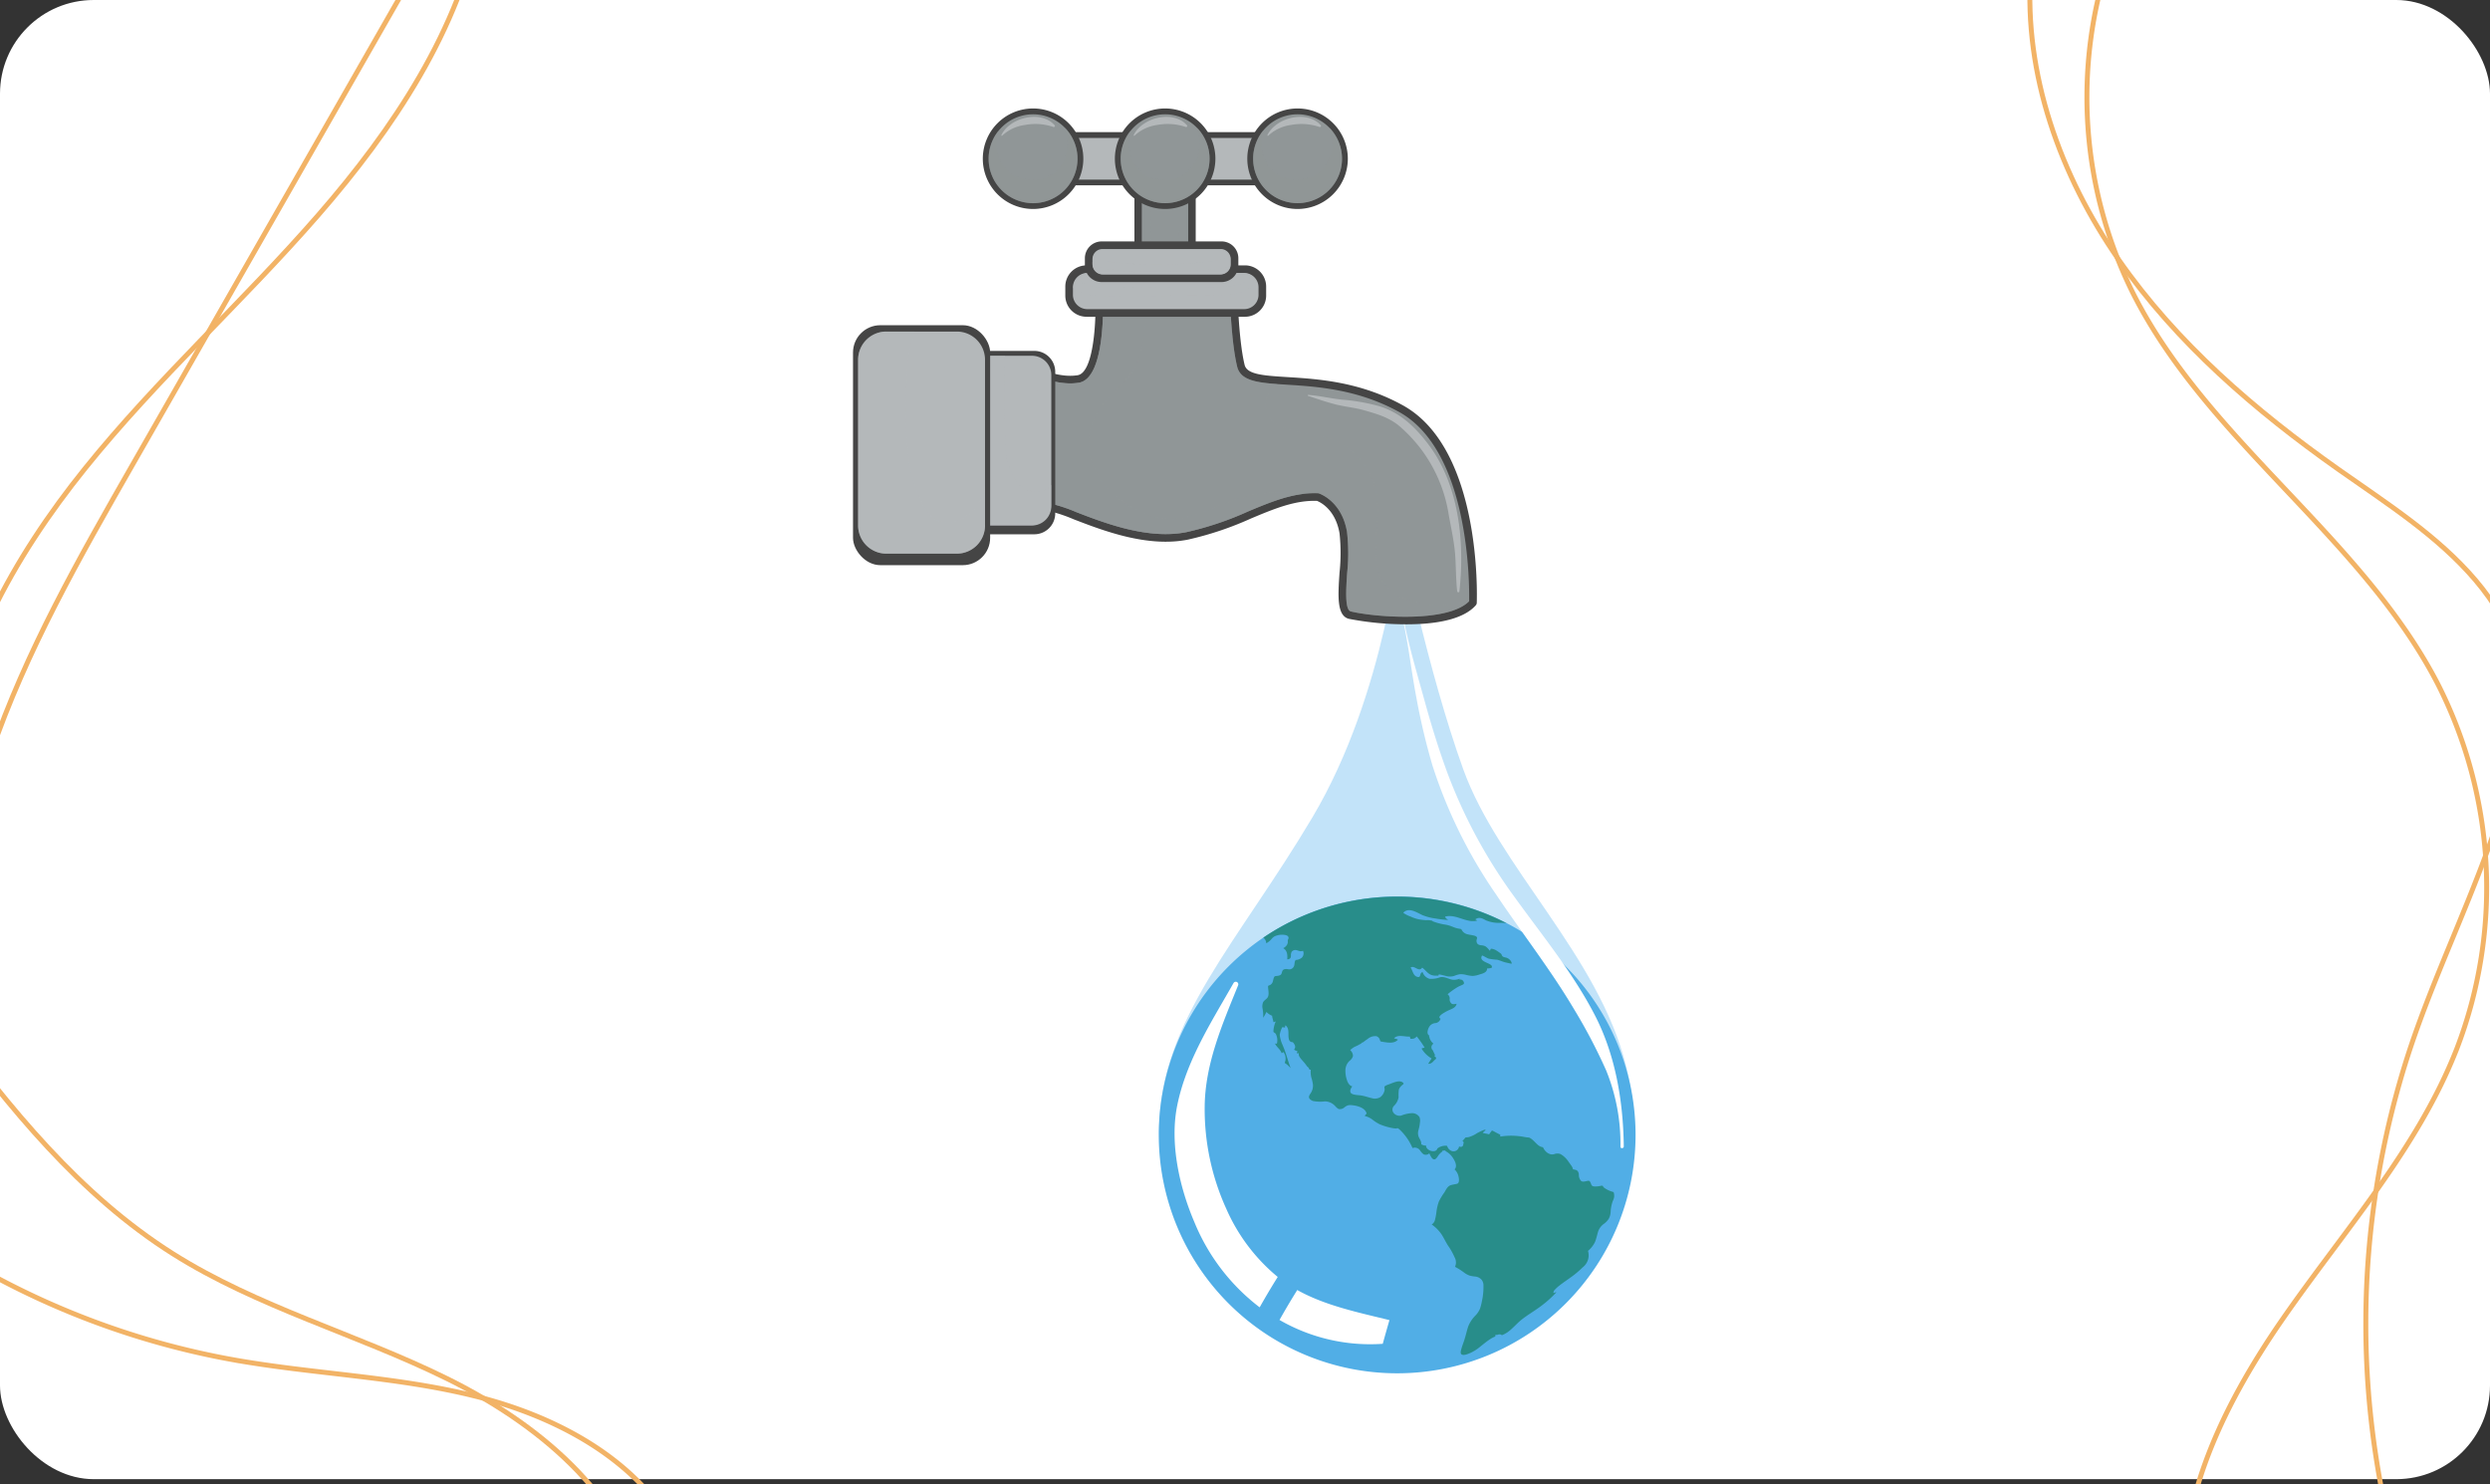 <svg xmlns="http://www.w3.org/2000/svg" xmlns:xlink="http://www.w3.org/1999/xlink" width="505" height="301" viewBox="0 0 505 301">
  <rect x="0" y="0" width="505" height="301" fill="#333333" stroke="none"/>
  <defs>
    <clipPath id="clip-path">
      <rect id="Rectángulo_348586" data-name="Rectángulo 348586" width="505" height="301" transform="translate(-60)" fill="none"/>
    </clipPath>
  </defs>
  <g id="Grupo_1013476" data-name="Grupo 1013476" transform="translate(-810 -8575)">
    <rect id="_19d0ead6a9" data-name="19d0ead6a9" width="505" height="300" rx="19" transform="translate(810 8575)" fill="#fff"/>
    <g id="Grupo_1009639" data-name="Grupo 1009639" transform="translate(870 8575)" clip-path="url(#clip-path)">
      <g id="Grupo_1009638" data-name="Grupo 1009638" transform="translate(-32.134 -16.738)">
        <path id="Trazado_724459" data-name="Trazado 724459" d="M90.327-27.455C85.891-4.636,72.462,15.457,57.195,32.986S24.55,66.169,9.975,84.279s-26.489,39.418-28.241,62.6c-.716,9.479.86,20.173,8.305,26.083" transform="translate(-20.581 27.455)" fill="none" stroke="#f2b366" stroke-miterlimit="10" stroke-width="1"/>
        <path id="Trazado_724460" data-name="Trazado 724460" d="M81.24-18.964,20.811,86.742C9.986,105.676-.9,124.751-7.986,145.378s-10.21,43.137-5.14,64.35" transform="translate(-21.694 24.08)" fill="none" stroke="#f2b366" stroke-miterlimit="10" stroke-width="1"/>
        <path id="Trazado_724461" data-name="Trazado 724461" d="M351.577-8.932c-1.393,20.623,6.013,41.194,17.8,58.175s27.732,30.68,44.619,42.6c9.758,6.888,20.032,13.374,27.785,22.459s12.721,21.517,9.662,33.063" transform="translate(32.4 20.092)" fill="none" stroke="#f2b366" stroke-miterlimit="10" stroke-width="1"/>
        <path id="Trazado_724462" data-name="Trazado 724462" d="M375.293-14.227a89.194,89.194,0,0,0,4.8,68.482c15.138,29.785,46.058,49.067,61.522,78.684a91.091,91.091,0,0,1,4.006,74.35c-7.957,20.3-22.914,36.9-35.334,54.825s-22.784,39.227-19.452,60.777" transform="translate(24.764 22.196)" fill="none" stroke="#f2b366" stroke-miterlimit="10" stroke-width="1"/>
        <path id="Trazado_724463" data-name="Trazado 724463" d="M496.921,215.266c1.009,14.471-2.624,28.891-7.569,42.527s-11.222,26.774-15.821,40.532a177.862,177.862,0,0,0-.125,111.471" transform="translate(-12.56 -69.034)" fill="none" stroke="#f2b366" stroke-miterlimit="10" stroke-width="1"/>
        <path id="Trazado_724464" data-name="Trazado 724464" d="M-35.477,343.413c13.27,17.916,27.605,35.663,46.455,47.571,17.2,10.867,37.233,16.28,55.485,25.271s35.811,23.261,40.27,43.113" transform="translate(-3.801 -119.976)" fill="none" stroke="#f2b366" stroke-miterlimit="10" stroke-width="1"/>
        <path id="Trazado_724465" data-name="Trazado 724465" d="M105.69,472.426c-8.174-14.515-24.257-22.932-40.418-26.97s-33-4.478-49.389-7.436a163.443,163.443,0,0,1-69.157-30.276" transform="translate(3.274 -145.55)" fill="none" stroke="#f2b366" stroke-miterlimit="10" stroke-width="1"/>
      </g>
    </g>
    <g id="Grupo_1011750" data-name="Grupo 1011750" transform="translate(979.873 8570.755)">
      <path id="Trazado_725299" data-name="Trazado 725299" d="M107.718,101.666s-2.778,31.947-17.779,57.227S59.1,200.009,58.825,221.955s21.67,30.837,52.505,28.614,49.073-13.383,42.226-41.116c-5.557-22.5-25.892-40.437-33.06-60.284C113.275,129.169,107.718,101.666,107.718,101.666Z" transform="translate(6.388 11.08)" fill="#c2e3f9"/>
      <g id="Grupo_1011747" data-name="Grupo 1011747" transform="translate(3.127 26.245)">
        <g id="Grupo_1011744" data-name="Grupo 1011744">
          <path id="Trazado_725300" data-name="Trazado 725300" d="M112.029,106.032a61.526,61.526,0,0,1-11.7-1.109c-2.489-.624-2.224-4.675-1.909-9.359a37.208,37.208,0,0,0,0-8.007c-.84-4.895-3.987-6.336-4.58-6.564-4.467-.143-8.6,1.576-13.365,3.571a65.907,65.907,0,0,1-12.793,4.288c-8.238,1.648-17.238-1.831-23.2-4.13a31.851,31.851,0,0,0-4.554-1.562,7.821,7.821,0,0,0-5.617.876A1.487,1.487,0,0,1,33.1,82.769c-.006-.068-.3-6.744-.443-13.5-.3-13.947.282-14.61.631-15.012.864-.987,2.4-.5,4.518.165,2.157.676,4.843,1.517,7.5,1.089,3.282-.529,3.914-11.189,3.541-17.783a.77.77,0,0,1,.768-.816h27.3a.771.771,0,0,1,.77.761c0,.1.183,10.361,1.485,15.738.475,1.971,3.89,2.18,8.613,2.476,6.241.387,14.789.921,23.5,5.738,15.975,8.838,15.018,38.791,14.971,40.063a.787.787,0,0,1-.194.479C123.4,105.2,117.523,106.032,112.029,106.032Z" transform="translate(0.25 -1.41)" fill="#454545"/>
          <path id="Trazado_725301" data-name="Trazado 725301" d="M93.165,79.281c.232,0,.464,0,.694.013a.8.8,0,0,1,.206.032c.187.061,4.646,1.556,5.714,7.806a38,38,0,0,1,.023,8.372c-.22,3.32-.49,7.451.746,7.756,4.327,1.087,19.571,2.465,24-2.072.062-3.082.176-30.426-14.181-38.369-8.4-4.647-16.751-5.169-22.843-5.55-5.387-.333-9.276-.58-10.021-3.651-1.146-4.737-1.447-12.8-1.512-15.319H50.261c.153,3.865.338,17.739-4.877,18.579-3.015.487-6.012-.457-8.2-1.145a8.575,8.575,0,0,0-2.869-.628c-.6,1.631-.379,14.873.143,26.891a10.134,10.134,0,0,1,5.575-.517,31.467,31.467,0,0,1,4.851,1.643c5.79,2.233,14.54,5.612,22.332,4.054a64.319,64.319,0,0,0,12.508-4.2C84.267,81.079,88.569,79.281,93.165,79.281Z" transform="translate(0.409 -1.251)" fill="#909697"/>
          <g id="Grupo_1011735" data-name="Grupo 1011735" transform="translate(34.365 37.049)" opacity="0.5" style="mix-blend-mode: multiply;isolation: isolate">
            <path id="Trazado_725302" data-name="Trazado 725302" d="M111.317,100.61c-10-4.149-3.214-15.632-6.141-23.4-1.6-4.25-4.86-8.015-9.446-9.138-3.045-.747-6.131-1.1-9.08-2.2a4.685,4.685,0,0,1-3-6.231,5.454,5.454,0,0,1,2.014-2.495c-4.408-.311-7.505-.824-8.164-3.531-1.146-4.737-1.447-12.8-1.512-15.319H50.261c.153,3.865.338,17.739-4.877,18.579-3.015.487-6.012-.457-8.2-1.145a8.575,8.575,0,0,0-2.869-.628c-.6,1.631-.379,14.873.143,26.891a10.134,10.134,0,0,1,5.575-.517,31.467,31.467,0,0,1,4.851,1.643c5.79,2.233,14.54,5.612,22.332,4.054a64.319,64.319,0,0,0,12.508-4.2c4.543-1.9,8.846-3.7,13.442-3.7.232,0,.464,0,.694.013a.8.8,0,0,1,.206.032c.187.061,4.646,1.556,5.714,7.806a38,38,0,0,1,.023,8.372c-.22,3.32-.49,7.451.746,7.756,4.327,1.087,19.571,2.465,24-2.072,0-.114,0-.269,0-.448C120.566,102.677,115.226,102.232,111.317,100.61Z" transform="translate(-33.956 -38.3)" fill="#909697"/>
          </g>
          <g id="Grupo_1011736" data-name="Grupo 1011736" transform="translate(34.365 37.049)" opacity="0.5" style="mix-blend-mode: multiply;isolation: isolate">
            <path id="Trazado_725303" data-name="Trazado 725303" d="M77.369,80.47c-5.114,1.721-10.164,4.959-15.782,3.817C53.064,82.551,44.309,73.475,48.47,64.233c2.152-4.778,7.74-7.531,9.188-12.592A43.686,43.686,0,0,0,59.1,38.3H50.261c.153,3.865.338,17.739-4.877,18.579-3.015.487-6.012-.457-8.2-1.145a8.575,8.575,0,0,0-2.869-.628c-.6,1.631-.379,14.873.143,26.891a10.134,10.134,0,0,1,5.575-.517,31.467,31.467,0,0,1,4.851,1.643c5.79,2.233,14.54,5.612,22.332,4.054a64.319,64.319,0,0,0,12.508-4.2c3.732-1.564,7.3-3.041,11.008-3.522A29.19,29.19,0,0,0,77.369,80.47Z" transform="translate(-33.956 -38.3)" fill="#909697"/>
          </g>
          <path id="Trazado_725304" data-name="Trazado 725304" d="M61.059,40.1H60.03c-3.2,0-5.7-1.544-5.7-3.512V15.336c0-1.969,2.5-3.512,5.7-3.512h1.029c3.2,0,5.7,1.544,5.7,3.512V36.586C66.758,38.554,64.256,40.1,61.059,40.1Z" transform="translate(2.745 -4.288)" fill="#454545"/>
          <path id="Trazado_725305" data-name="Trazado 725305" d="M59.871,13.211c-2.378,0-4.156,1.038-4.156,1.966V36.427c0,.926,1.778,1.969,4.156,1.969H60.9c2.378,0,4.157-1.042,4.157-1.969V15.177c0-.929-1.779-1.966-4.157-1.966Z" transform="translate(2.905 -4.128)" fill="#909697"/>
          <g id="Grupo_1011737" data-name="Grupo 1011737" transform="translate(58.62 9.083)" opacity="0.5" style="mix-blend-mode: multiply;isolation: isolate">
            <path id="Trazado_725306" data-name="Trazado 725306" d="M59.871,13.211c-2.378,0-4.156,1.038-4.156,1.966V36.427c0,.926,1.778,1.969,4.156,1.969H60.9c2.378,0,4.157-1.042,4.157-1.969V15.177c0-.929-1.779-1.966-4.157-1.966Z" transform="translate(-55.715 -13.211)" fill="#909697"/>
          </g>
          <g id="Grupo_1011738" data-name="Grupo 1011738" transform="translate(65.996 16.979)" opacity="0.7" style="mix-blend-mode: multiply;isolation: isolate">
            <path id="Trazado_725307" data-name="Trazado 725307" d="M62.332,31.336c.566.042,1.139.079,1.709.114.082.008.171.009.256.014V20.346c-.591-.025-1.176-.04-1.763-.051C62.558,23.962,62.632,27.671,62.332,31.336Z" transform="translate(-62.332 -20.295)" fill="#909697"/>
          </g>
          <g id="Grupo_1011739" data-name="Grupo 1011739" transform="translate(58.62 16.846)" opacity="0.7" style="mix-blend-mode: multiply;isolation: isolate">
            <path id="Trazado_725308" data-name="Trazado 725308" d="M57.374,31.033a106.247,106.247,0,0,0,.14-10.8c-.6-.01-1.2-.031-1.8-.052V31.067C56.267,31.042,56.821,31.029,57.374,31.033Z" transform="translate(-55.715 -20.176)" fill="#909697"/>
          </g>
          <g id="Grupo_1011740" data-name="Grupo 1011740" transform="translate(19.759 49.17)">
            <path id="Rectángulo_348682" data-name="Rectángulo 348682" d="M4.235,0h12.78a4.238,4.238,0,0,1,4.238,4.238V32.954a4.237,4.237,0,0,1-4.237,4.237H4.234A4.234,4.234,0,0,1,0,32.957V4.235A4.235,4.235,0,0,1,4.235,0Z" fill="#454545"/>
            <path id="Rectángulo_348683" data-name="Rectángulo 348683" d="M3.922,0H15.745a3.922,3.922,0,0,1,3.922,3.922V30.5a3.922,3.922,0,0,1-3.922,3.922H3.918A3.918,3.918,0,0,1,0,30.5V3.922A3.922,3.922,0,0,1,3.922,0Z" transform="translate(0.794 0.986)" fill="#b4b8ba"/>
            <path id="Trazado_725309" data-name="Trazado 725309" d="M40.737,76.776c-1.569,1.462-4.713,1.007-6.245-.873-2.527-3.1-2.537-6.311-2.626-10.119-.128-5.24-.067-10.483-.033-15.725h-5.9a4.37,4.37,0,0,0-4.371,4.367V80.108a4.371,4.371,0,0,0,4.371,4.372H36.864a4.371,4.371,0,0,0,4.367-4.372V76.245C41.067,76.426,40.916,76.608,40.737,76.776Z" transform="translate(-20.771 -49.072)" fill="#b4b8ba" opacity="0.5" style="mix-blend-mode: multiply;isolation: isolate"/>
          </g>
          <g id="Grupo_1011741" data-name="Grupo 1011741" transform="translate(0 43.958)">
            <rect id="Rectángulo_348684" data-name="Rectángulo 348684" width="27.811" height="48.668" rx="5.544" fill="#454545"/>
            <path id="Trazado_725310" data-name="Trazado 725310" d="M29.794,84.978a5.714,5.714,0,0,1-5.716,5.716H9.778a5.717,5.717,0,0,1-5.721-5.716v-33.6a5.724,5.724,0,0,1,5.721-5.724h14.3a5.721,5.721,0,0,1,5.716,5.724Z" transform="translate(-3.02 -44.366)" fill="#b4b8ba"/>
          </g>
          <g id="Grupo_1011742" data-name="Grupo 1011742" transform="translate(43.056 26.963)">
            <path id="Rectángulo_348685" data-name="Rectángulo 348685" d="M4.3,0H36.434a4.3,4.3,0,0,1,4.3,4.3V6.122a4.3,4.3,0,0,1-4.3,4.3H4.3A4.3,4.3,0,0,1,0,6.123V4.3A4.3,4.3,0,0,1,4.3,0Z" transform="translate(0 4.858)" fill="#454545"/>
            <path id="Rectángulo_348686" data-name="Rectángulo 348686" d="M2.913,0H34.729a2.915,2.915,0,0,1,2.915,2.915v1.5A2.914,2.914,0,0,1,34.73,7.334H2.915A2.915,2.915,0,0,1,0,4.419V2.913A2.913,2.913,0,0,1,2.913,0Z" transform="translate(1.545 6.4)" fill="#b4b8ba"/>
            <path id="Trazado_725311" data-name="Trazado 725311" d="M53.763,39.7c3.549.051,14.067-.211,17.617-.114,2.82.076,7.465-.137,8.918-3.016a3.234,3.234,0,0,0-2.766-1.574H46.383a3.242,3.242,0,0,0-3.22,2.968C44.531,39.776,48.943,39.632,53.763,39.7Z" transform="translate(-41.591 -28.594)" fill="#b4b8ba" opacity="0.5" style="mix-blend-mode: multiply;isolation: isolate"/>
            <path id="Trazado_725312" data-name="Trazado 725312" d="M51.635,37.986q5.424.079,10.844-.149c3.433-.139,7.666.118,11.1-.049,1.907-.087,4.646-.373,5.489-2.339a3.265,3.265,0,0,0-1.637-.456H46.281a3.212,3.212,0,0,0-2.223.9C45.117,38.278,49.128,37.946,51.635,37.986Z" transform="translate(-41.489 -28.594)" fill="#b4b8ba" opacity="0.5" style="mix-blend-mode: multiply;isolation: isolate"/>
            <path id="Rectángulo_348687" data-name="Rectángulo 348687" d="M3.414,0h24.3a3.411,3.411,0,0,1,3.411,3.411V4.83a3.413,3.413,0,0,1-3.413,3.413H3.414A3.414,3.414,0,0,1,0,4.829V3.414A3.414,3.414,0,0,1,3.414,0Z" transform="translate(3.97)" fill="#454545"/>
            <path id="Rectángulo_348688" data-name="Rectángulo 348688" d="M2.025,0H26a2.028,2.028,0,0,1,2.028,2.028v1.1A2.024,2.024,0,0,1,26,5.154H2.028A2.028,2.028,0,0,1,0,3.126v-1.1A2.025,2.025,0,0,1,2.025,0Z" transform="translate(5.515 1.544)" fill="#b4b8ba"/>
            <path id="Trazado_725313" data-name="Trazado 725313" d="M46.9,31.886a2.148,2.148,0,0,0-.2.868v.632a2.263,2.263,0,0,0,2.258,2.262H72.471a2.259,2.259,0,0,0,2.257-2.262v-.632a2.23,2.23,0,0,0-.1-.657C71.362,33.915,48.769,34.423,46.9,31.886Z" transform="translate(-41.185 -28.95)" fill="#b4b8ba" opacity="0.5" style="mix-blend-mode: multiply;isolation: isolate"/>
            <path id="Trazado_725314" data-name="Trazado 725314" d="M71.971,34.4a32.907,32.907,0,0,1-3.82.3c-1.4.068-2.819.125-4.235.159-1.8.074-3.6.12-5.41.107H56.925a18.526,18.526,0,0,1-4.492-.2c-1.989-.283-4.421-.188-5.733-1.81v.309a2.263,2.263,0,0,0,2.258,2.262H72.471a2.25,2.25,0,0,0,2.156-1.631A9.129,9.129,0,0,1,71.971,34.4Z" transform="translate(-41.185 -28.827)" fill="#b4b8ba" opacity="0.5" style="mix-blend-mode: multiply;isolation: isolate"/>
          </g>
          <g id="Grupo_1011743" data-name="Grupo 1011743" transform="translate(26.325)">
            <path id="Rectángulo_348689" data-name="Rectángulo 348689" d="M3.287,0H57.044a3.284,3.284,0,0,1,3.284,3.284V7.5a3.288,3.288,0,0,1-3.288,3.288H3.284A3.284,3.284,0,0,1,0,7.5V3.287A3.287,3.287,0,0,1,3.287,0Z" transform="translate(6.915 4.799)" fill="#454545"/>
            <path id="Rectángulo_348690" data-name="Rectángulo 348690" d="M2.226,0H55.745a2.226,2.226,0,0,1,2.226,2.226V6.191a2.227,2.227,0,0,1-2.227,2.227H2.228A2.228,2.228,0,0,1,0,6.191V2.226A2.226,2.226,0,0,1,2.226,0Z" transform="translate(8.095 5.981)" fill="#b4b8ba"/>
            <path id="Trazado_725315" data-name="Trazado 725315" d="M89.492,10.429H83.143a7.194,7.194,0,0,1-13.6,0H55.842a6.8,6.8,0,0,1-6.756,4.7,6.8,6.8,0,0,1-6.755-4.7H36.485A2.485,2.485,0,0,0,34,12.911v3.456a2.482,2.482,0,0,0,2.48,2.48H89.492a2.484,2.484,0,0,0,2.484-2.48V12.911A2.487,2.487,0,0,0,89.492,10.429Z" transform="translate(-25.91 -4.448)" fill="#b4b8ba" style="mix-blend-mode: multiply;isolation: isolate"/>
            <path id="Trazado_725316" data-name="Trazado 725316" d="M36.937,25.449A10.193,10.193,0,1,1,47.129,15.255,10.206,10.206,0,0,1,36.937,25.449Z" transform="translate(-26.743 -5.063)" fill="#454545"/>
            <path id="Trazado_725317" data-name="Trazado 725317" d="M36.815,6.123a9.011,9.011,0,1,0,9.012,9.01A9.02,9.02,0,0,0,36.815,6.123Z" transform="translate(-26.621 -4.941)" fill="#909697"/>
            <path id="Trazado_725318" data-name="Trazado 725318" d="M43.25,8.559c1.785,4.4-.414,10.584-6.606,10.584-5.9,0-8.175-5.608-6.836-9.944a9.013,9.013,0,1,0,13.442-.64Z" transform="translate(-26.621 -4.662)" fill="#909697" opacity="0.5" style="mix-blend-mode: multiply;isolation: isolate"/>
            <path id="Trazado_725319" data-name="Trazado 725319" d="M85.06,25.449A10.193,10.193,0,1,1,95.252,15.255,10.206,10.206,0,0,1,85.06,25.449Z" transform="translate(-21.223 -5.063)" fill="#454545"/>
            <path id="Trazado_725320" data-name="Trazado 725320" d="M84.938,6.123a9.011,9.011,0,1,0,9.013,9.01A9.019,9.019,0,0,0,84.938,6.123Z" transform="translate(-21.102 -4.941)" fill="#909697"/>
            <path id="Trazado_725321" data-name="Trazado 725321" d="M60.965,25.449A10.193,10.193,0,1,1,71.158,15.255,10.206,10.206,0,0,1,60.965,25.449Z" transform="translate(-23.987 -5.063)" fill="#454545"/>
            <path id="Trazado_725322" data-name="Trazado 725322" d="M60.843,6.123a9.011,9.011,0,1,0,9.01,9.01A9.018,9.018,0,0,0,60.843,6.123Z" transform="translate(-23.865 -4.941)" fill="#909697"/>
            <path id="Trazado_725323" data-name="Trazado 725323" d="M67.274,8.547c1.784,4.4-.414,10.583-6.608,10.583-5.9,0-8.172-5.608-6.833-9.946a9.012,9.012,0,1,0,13.441-.636Z" transform="translate(-23.866 -4.663)" fill="#909697" opacity="0.5" style="mix-blend-mode: multiply;isolation: isolate"/>
            <path id="Trazado_725324" data-name="Trazado 725324" d="M91.372,8.531c1.789,4.405-.409,10.586-6.606,10.586-5.9,0-8.17-5.606-6.833-9.946a9.013,9.013,0,1,0,13.439-.64Z" transform="translate(-21.102 -4.665)" fill="#909697" opacity="0.5" style="mix-blend-mode: multiply;isolation: isolate"/>
          </g>
        </g>
        <g id="Grupo_1011745" data-name="Grupo 1011745" transform="translate(1.037 45.244)" opacity="0.5" style="mix-blend-mode: multiply;isolation: isolate">
          <path id="Trazado_725325" data-name="Trazado 725325" d="M26.57,82.68c-2.181,1.712-4.878,2.3-6.948.959-2.977-1.727-4.832-8.883-5.169-11.117A74.76,74.76,0,0,1,13.833,56.8c.241-3.479.2-7.437,1.643-10.692a.4.4,0,0,0,.016-.064c0-.13,0-.257,0-.388H9.778a5.724,5.724,0,0,0-5.721,5.724v33.6a5.717,5.717,0,0,0,5.721,5.716h14.3a5.714,5.714,0,0,0,5.716-5.716V76.59A9.051,9.051,0,0,1,26.57,82.68Z" transform="translate(-4.057 -45.652)" fill="#b4b8ba"/>
        </g>
        <g id="Grupo_1011746" data-name="Grupo 1011746" transform="translate(15.917 1.708)">
          <path id="Trazado_725326" data-name="Trazado 725326" d="M24.222,47.372c-2.072-.934-4.555-.421-6.661.067a.223.223,0,0,0,.016.428c1.522.356,3.063.55,4.6.838a3.821,3.821,0,0,1,2.575,1.766c.523.749.529,1.666,1.037,2.417a.908.908,0,0,0,1.633-.312C28,50.54,25.977,48.167,24.222,47.372Z" transform="translate(-17.406 -1.979)" fill="#b4b8ba" style="mix-blend-mode: screen;isolation: isolate"/>
          <path id="Trazado_725327" data-name="Trazado 725327" d="M26.556,66.381a72.009,72.009,0,0,0-.226-10.275c-.047-.34-.582-.431-.639-.048-.414,2.977-.868,6.065-1.069,9.06-.246,3.68-1.014,8.176.172,11.722a.667.667,0,0,0,1.276-.074C27.113,73.591,26.547,69.7,26.556,66.381Z" transform="translate(-16.633 -0.951)" fill="#b4b8ba" style="mix-blend-mode: screen;isolation: isolate"/>
          <path id="Trazado_725328" data-name="Trazado 725328" d="M37.731,56.635c-.12-1.951.006-5.44-2.545-5.538a.239.239,0,0,0-.1.448c2.3,1.024,1.67,7.153,1.661,9.2A64.281,64.281,0,0,0,37.7,72.4c.051.28.527.247.553-.029C38.752,67.22,38.047,61.788,37.731,56.635Z" transform="translate(-15.393 -1.492)" fill="#b4b8ba" style="mix-blend-mode: screen;isolation: isolate"/>
          <path id="Trazado_725329" data-name="Trazado 725329" d="M50.8,11.114a2.725,2.725,0,0,0-2.1-.325,11.594,11.594,0,0,1-1.468-.057c-.512-.027-.965.186-1.469.171-.1,0-.09.123-.018.148a14.042,14.042,0,0,0,2.889.466,3.258,3.258,0,0,0,2.141-.2A.131.131,0,0,0,50.8,11.114Z" transform="translate(-14.162 -6.122)" fill="#b4b8ba" style="mix-blend-mode: screen;isolation: isolate"/>
          <path id="Trazado_725330" data-name="Trazado 725330" d="M75.417,11.015a7.78,7.78,0,0,0-2.615-.276,26.2,26.2,0,0,0-3.451.134c-.146.025-.194.255-.029.279,1.128.173,2.277.194,3.41.325a6.2,6.2,0,0,0,2.7-.159A.158.158,0,0,0,75.417,11.015Z" transform="translate(-11.464 -6.121)" fill="#b4b8ba" style="mix-blend-mode: screen;isolation: isolate"/>
          <path id="Trazado_725331" data-name="Trazado 725331" d="M89.32,8.27c-2.8-3.126-9.078-1.544-10.788,2.012-.04.086.061.206.146.134A8.387,8.387,0,0,1,83.31,8.232a11.433,11.433,0,0,1,5.759.4A.223.223,0,0,0,89.32,8.27Z" transform="translate(-10.397 -6.596)" fill="#b4b8ba" style="mix-blend-mode: screen;isolation: isolate"/>
          <path id="Trazado_725332" data-name="Trazado 725332" d="M64.984,8.27C62.189,5.145,55.907,6.726,54.2,10.282c-.038.086.064.206.146.134a8.371,8.371,0,0,1,4.636-2.184,11.415,11.415,0,0,1,5.754.4A.222.222,0,0,0,64.984,8.27Z" transform="translate(-13.188 -6.596)" fill="#b4b8ba" style="mix-blend-mode: screen;isolation: isolate"/>
          <path id="Trazado_725333" data-name="Trazado 725333" d="M40.908,8.27c-2.795-3.126-9.079-1.544-10.786,2.012-.039.086.06.206.144.134A8.379,8.379,0,0,1,34.9,8.232a11.428,11.428,0,0,1,5.757.4A.222.222,0,0,0,40.908,8.27Z" transform="translate(-15.949 -6.596)" fill="#b4b8ba" style="mix-blend-mode: screen;isolation: isolate"/>
          <path id="Trazado_725334" data-name="Trazado 725334" d="M110.234,67.088c-2.734-3.575-5.868-6.534-10.256-7.728a40.006,40.006,0,0,0-6.966-1.2c-2.374-.222-4.668-.807-7.057-.982a.1.1,0,0,0-.042.187c1.831.611,3.682,1.248,5.551,1.73,1.955.5,3.979.663,5.92,1.222,2.583.749,4.8,1.372,6.935,3.07a30.708,30.708,0,0,1,4.421,4.655,29.773,29.773,0,0,1,5.723,13.463c.465,2.646,1.07,5.259,1.286,7.94.2,2.521.142,5.046.425,7.563.028.245.415.3.446.035C117.74,87,116.556,75.345,110.234,67.088Z" transform="translate(-9.558 -0.794)" fill="#b4b8ba" style="mix-blend-mode: screen;isolation: isolate"/>
          <path id="Trazado_725335" data-name="Trazado 725335" d="M71.579,31.095c-3.375.02-6.746-.289-10.13-.289-1.941,0-3.887.056-5.823.124a52.823,52.823,0,0,1-6.345.324c-.12-.009-.168.159-.04.188,7.283,1.87,15.052.715,22.343-.25A.049.049,0,1,0,71.579,31.095Z" transform="translate(-13.764 -3.819)" fill="#b4b8ba" style="mix-blend-mode: screen;isolation: isolate"/>
          <path id="Trazado_725336" data-name="Trazado 725336" d="M75.378,39.653c-2.507.186-5.054.106-7.577.271-2.606.171-5.237.206-7.852.206-2.453,0-4.933-.05-7.384-.226-2.584-.182-5.23.091-7.786-.2-.106-.013-.184.14-.068.2,1.87.867,4.28.391,6.308.692a55.582,55.582,0,0,0,8.194.378c5.254,0,11.092.34,16.191-1.115A.1.1,0,0,0,75.378,39.653Z" transform="translate(-14.281 -2.804)" fill="#b4b8ba" style="mix-blend-mode: screen;isolation: isolate"/>
        </g>
      </g>
      <g id="Grupo_1011749" data-name="Grupo 1011749" transform="translate(65.14 186.079)">
        <path id="Trazado_725337" data-name="Trazado 725337" d="M155.455,215.8a48.348,48.348,0,1,1-48.349-48.348A48.348,48.348,0,0,1,155.455,215.8Z" transform="translate(-58.759 -167.454)" fill="#51aee6"/>
        <g id="Grupo_1011748" data-name="Grupo 1011748" transform="translate(20.997)">
          <path id="Trazado_725338" data-name="Trazado 725338" d="M78.393,176.934a3.621,3.621,0,0,0,1.009-.793,2.671,2.671,0,0,1,.67-.612,3.65,3.65,0,0,1,2.13-.282c.506.081.92.387.614.927-.115.206-.013.449-.065.676a1.35,1.35,0,0,1-.167.431,1.762,1.762,0,0,1-.752.641c.835.478.892,1.364.82,2.264.482,0,.731-.2.754-.7a1.552,1.552,0,0,1,.15-.839.963.963,0,0,1,.96-.324c.457.111.788.334,1.273.159a.069.069,0,0,1,.091.038,1.255,1.255,0,0,1-.242,1.306,2.08,2.08,0,0,1-1.257.49c-.3.324-.2.77-.324,1.164a1.074,1.074,0,0,1-.564.654,1.021,1.021,0,0,1-.673.061c-.341-.062-.886-.084-1.1.257-.165.259-.146.65-.387.862a1.346,1.346,0,0,1-.707.231c-.138.018-.279.03-.417.059-.157.033-.231.205-.283.346-.089.241-.125.495-.2.738a1.142,1.142,0,0,1-.4.609,1.44,1.44,0,0,1-.385.191c-.226.065-.176.241-.165.461.038.652.278,1.564-.208,2.111-.259.292-.649.495-.82.855a2.205,2.205,0,0,0-.107,1.228,7.428,7.428,0,0,1,.129,1.889,6.265,6.265,0,0,0,.618-1.1.068.068,0,0,1,.1-.026,3.11,3.11,0,0,0,1.063.712.06.06,0,0,1,.039.055c.021.436.23.835.259,1.269.124-.047.249-.082.37-.137a.05.05,0,0,1,.066.068,5.437,5.437,0,0,0-.428,1.787c-.019.3.021.294.247.439a.834.834,0,0,1,.227.22,2.831,2.831,0,0,1,.233,1.935.053.053,0,0,1-.065.051c-.12-.018-.4-.123-.256.116a3.61,3.61,0,0,0,.217.327c.172.221.366.42.546.634a3.377,3.377,0,0,1,.431.633c.035.067.055.29.181.165a1.22,1.22,0,0,1,.218-.167.051.051,0,0,1,.067.017A2.14,2.14,0,0,1,82.2,201c-.089.221-.045.212.137.336a3.285,3.285,0,0,1,.358.268,6.544,6.544,0,0,1,.655.66c-.305-.806-.564-1.631-.813-2.455a24.655,24.655,0,0,0-.894-2.4,5.459,5.459,0,0,1-.358-1.059,4.738,4.738,0,0,1-.156-.876A5.2,5.2,0,0,1,81.619,194c.009-.023.027-.049.056-.048a2.371,2.371,0,0,1,.527.089,2.134,2.134,0,0,1,.049-.4.059.059,0,0,1,.1-.03c.848.729.38,1.87.647,2.8a.715.715,0,0,0,.5.55c.075.018.242.008.3.055a1.5,1.5,0,0,1,.293.4.914.914,0,0,1,.129.776c-.079.191-.276.294-.02.421a3.647,3.647,0,0,0,.485.189.067.067,0,0,1,.035.071c-.021.117-.257.427-.041.378a.365.365,0,0,1,.276,0,.065.065,0,0,1,.035.069c-.106.538.564,1.174.871,1.546a8.063,8.063,0,0,1,.822,1.05,1.152,1.152,0,0,1,.31.29c.108.165.1.418.353.36.048-.011.085.039.08.08a4.377,4.377,0,0,0,.153,1.644,7.075,7.075,0,0,1,.292,1.4,2.712,2.712,0,0,1-.5,1.7c-.138.226-.365.542-.3.826.076.362.508.6.827.713A7.874,7.874,0,0,0,90.3,209a2.8,2.8,0,0,1,1.933.811c.259.245.566.657.927.752a1.442,1.442,0,0,0,1.127-.376,1.952,1.952,0,0,1,.785-.409,2.887,2.887,0,0,1,.778,0c1.028.109,2.6.513,2.9,1.671a.08.08,0,0,1-.027.075,1.844,1.844,0,0,0-.36.429,4.384,4.384,0,0,1,1.5.693,8.576,8.576,0,0,0,1.53.991,12.693,12.693,0,0,0,2.661.786,4.038,4.038,0,0,0,.635.075c.1,0,.311-.08.39-.051a2.122,2.122,0,0,1,.551.453,7.323,7.323,0,0,1,.585.62,11.1,11.1,0,0,1,1.846,2.951,1.275,1.275,0,0,1,1.554.512,3.192,3.192,0,0,0,.664.729,1,1,0,0,0,1.112-.122.075.075,0,0,1,.114.029c.161.323.492,1.146.96,1.146.3,0,.528-.352.687-.565a3.516,3.516,0,0,1,1.081-1.129.967.967,0,0,0-.1,0,.049.049,0,0,1,0-.1,1.2,1.2,0,0,1,.3.021,1.067,1.067,0,0,1,.232-.046.076.076,0,0,1,.06.129,3.9,3.9,0,0,1,1.606,1.512c.381.6.863,1.612.252,2.206a2.723,2.723,0,0,1,.8,1.412c.091.366.227,1.172-.156,1.446a1.375,1.375,0,0,1-.488.133c-.286.059-.576.11-.857.186-.72.192-1,.9-1.357,1.486a12.067,12.067,0,0,0-1.136,1.892,9.7,9.7,0,0,0-.454,1.868,12.615,12.615,0,0,1-.315,1.792,1.463,1.463,0,0,1-.673.956,7.759,7.759,0,0,1,2.01,2.023c.48.749.847,1.566,1.335,2.311a13,13,0,0,1,1.306,2.335,2.139,2.139,0,0,1,.079,1.916,13.517,13.517,0,0,1,1.86,1.183,4.071,4.071,0,0,0,1.112.6,7.109,7.109,0,0,0,1.012.182,2.023,2.023,0,0,1,1.4.648,1.84,1.84,0,0,1,.388,1.136,13.819,13.819,0,0,1-.338,3.341,10.09,10.09,0,0,1-.347,1.354,4.307,4.307,0,0,1-.9,1.392,6.546,6.546,0,0,0-1.523,2.3c-.3.926-.5,1.884-.807,2.809-.191.57-.414,1.134-.572,1.717-.076.283-.278.919.066,1.117.493.281,1.358-.143,1.807-.329a8.813,8.813,0,0,0,2.011-1.3c.641-.5,1.267-1.033,1.956-1.473a5.316,5.316,0,0,1,1.052-.544c0-.082,0-.166,0-.249a.07.07,0,0,1,.062-.076c.107,0,.231,0,.353,0a.779.779,0,0,1,.233-.087,1.177,1.177,0,0,1,.419,0c.058.007.127.072.181.087a.083.083,0,0,1,.057.068c.052-.019.1-.036.156-.055a5.606,5.606,0,0,0,1.452-.885c.9-.742,1.661-1.648,2.591-2.359,1.177-.9,2.474-1.652,3.662-2.539a22.117,22.117,0,0,0,3.235-2.888,2.057,2.057,0,0,0-.525.159.069.069,0,0,1-.093-.057.913.913,0,0,1,.3-.618,6.63,6.63,0,0,1,.867-.791c.788-.624,1.626-1.18,2.442-1.769a19.582,19.582,0,0,0,2.316-1.954,3.088,3.088,0,0,0,1.1-3.307.058.058,0,0,1,.01-.061,5.447,5.447,0,0,0,1.395-1.784c.291-.706.43-1.468.659-2.194a3.259,3.259,0,0,1,1.208-1.53,3.744,3.744,0,0,0,.949-1.03,3.266,3.266,0,0,0,.354-1.306,7.5,7.5,0,0,1,.443-2.253,2.849,2.849,0,0,0,.273-.819,2.425,2.425,0,0,0-.016-.54c-.027-.215-.01-.4-.232-.492a5.657,5.657,0,0,1-1.782-.836,1.07,1.07,0,0,1-.245-.321c-.082-.173-.418-.065-.575-.045a4.253,4.253,0,0,1-1.277.088.562.562,0,0,1-.512-.387c-.1-.222-.233-.749-.532-.749-.472,0-1.177.379-1.569-.006a1.862,1.862,0,0,1-.419-1.235,1.263,1.263,0,0,0-.223-.7,1,1,0,0,0-.507-.3.061.061,0,0,1-.086,0,.285.285,0,0,1-.028-.026c-.1-.021-.2-.033-.293-.046a.081.081,0,0,1-.074-.066,1.454,1.454,0,0,0-.263-.61.067.067,0,0,1-.011-.036c-.2-.269-.385-.547-.584-.809a4.935,4.935,0,0,0-1.592-1.553,1.687,1.687,0,0,0-1.247-.048,1.528,1.528,0,0,1-.836.052,2.143,2.143,0,0,1-.964-.574,2.856,2.856,0,0,1-.37-.466c-.059-.095-.156-.386-.269-.4-.768-.089-1.245-.747-1.777-1.234a3.716,3.716,0,0,0-.851-.665,1.248,1.248,0,0,0-.449-.07c-.38-.03-.75-.129-1.129-.184-.446-.064-.9-.111-1.348-.139a13.507,13.507,0,0,0-2.97.136.071.071,0,0,1-.081-.08c.018-.118.068-.27-.061-.328-.086-.04-.171-.08-.256-.123-.177-.088-.353-.181-.528-.273a8.251,8.251,0,0,0-.839-.428c-.124.283-.392.455-.512.739a.076.076,0,0,1-.1.041c-.383-.117-.786-.155-1.17-.272a.073.073,0,0,1-.016-.124,4.079,4.079,0,0,0,.41-.365c.011-.012.138-.181.143-.181a1.151,1.151,0,0,0-.48.114,10.1,10.1,0,0,0-1.255.583,6.217,6.217,0,0,1-1.746.826,2.55,2.55,0,0,1-.512.047c-.146,0-.257.2-.342.3-.126.148-.312.323-.45.515a.7.7,0,0,1,.176-.052c.065-.008.113.089.052.125l-.02.01a.074.074,0,0,1,.042.111.055.055,0,0,1-.026.043c0,.012,0,.025,0,.038a.189.189,0,0,1,.053-.017.062.062,0,0,1,.059.089.228.228,0,0,1-.1.1.73.73,0,0,1-.171.546.609.609,0,0,1-.688.023,1.139,1.139,0,0,1-1.724.827,1.513,1.513,0,0,1-.5-.483,1.714,1.714,0,0,1-.147-.284c-.079-.211-.147-.213-.383-.2a2.7,2.7,0,0,0-1.648.565c-.252,1.022-2.3.487-2.313-.592-.022-.012-.043-.027-.064-.04-.233.107-.64-.114-.853-.185a.075.075,0,0,1-.045-.079c.046-.647-.382-1.036-.565-1.608a2.156,2.156,0,0,1,.014-1.265,7.8,7.8,0,0,0,.286-1.5,2.149,2.149,0,0,0-.082-1.086,1.766,1.766,0,0,0-1.543-.815,6.963,6.963,0,0,0-2.169.489,1.521,1.521,0,0,1-1.635-.67,1.084,1.084,0,0,1,.179-1.311,3.205,3.205,0,0,0,.92-1.721,8.825,8.825,0,0,1,.048-1.517,1.6,1.6,0,0,1,.372-.655,3.854,3.854,0,0,1,.341-.333c.158-.135.372-.23.169-.43-.524-.519-1.412-.246-2.016-.03-.33.118-.651.251-.978.376a2.515,2.515,0,0,0-.717.332c-.192.159-.019.494-.045.715a2.286,2.286,0,0,1-.871,1.5,2.126,2.126,0,0,1-1.736.212c-.661-.155-1.3-.377-1.967-.507-.479-.095-.969-.095-1.448-.185-.312-.058-.756-.154-.9-.485-.174-.416.114-.876.356-1.218-.571-.123-.9-.72-1.072-1.236a5.834,5.834,0,0,1-.309-2.253,2.606,2.606,0,0,1,.885-1.726,2,2,0,0,0,.628-.882,1.436,1.436,0,0,0-.521-1.2.067.067,0,0,1,0-.084,3.839,3.839,0,0,1,1.189-.779c.172-.082.353-.164.532-.253a.03.03,0,0,1,.02-.039,3.659,3.659,0,0,0,.331-.165,1.672,1.672,0,0,0,.395-.35c.012-.014.035,0,.025.021a1.858,1.858,0,0,1-.129.152c.4-.264.772-.58,1.169-.832a2.341,2.341,0,0,1,1.731-.548,1.083,1.083,0,0,1,.648.543c.05.095.167.522.256.535.225.037.451.078.676.115.943.149,2.117.3,2.813-.49a2.139,2.139,0,0,0-.712-.232.063.063,0,0,1-.037-.1c.827-.768,2.11-.222,3.1-.293a.067.067,0,0,1,.066.041c.017.045.1.409.12.409.136,0,.274.011.41,0a1.058,1.058,0,0,0,.8-.43.06.06,0,0,1,.086-.007,19.532,19.532,0,0,1,1.541,2.17.062.062,0,0,1-.047.095,1.612,1.612,0,0,0-.543.145,5.738,5.738,0,0,0,2,2,.052.052,0,0,1,.016.068c-.242.336-.448.691-.674,1.036a1.318,1.318,0,0,0,.532-.095,1.6,1.6,0,0,0,.485-.375,4.114,4.114,0,0,1,.461-.441.529.529,0,0,0,.127-.129,1.4,1.4,0,0,0-.012-.208.422.422,0,0,0-.056-.08,2.412,2.412,0,0,0-.274-.259c-.061-.05-.007-.165.074-.127a.954.954,0,0,1,.155.1,9.9,9.9,0,0,1-.535-1.109.831.831,0,0,1-.01-1.266c.1-.107.134-.1.022-.2a2.359,2.359,0,0,1-.211-.2,1.919,1.919,0,0,1-.281-.4,2.034,2.034,0,0,1-.243-.719.056.056,0,0,1-.047-.091.207.207,0,0,1,.031-.031v-.02a.051.051,0,0,1,.037-.052.2.2,0,0,0-.045-.035.6.6,0,0,1-.208-.182.879.879,0,0,1-.132-.531,2.384,2.384,0,0,1,.461-1.227,1.617,1.617,0,0,1,1.069-.574,1.244,1.244,0,0,0,1.119-.908c-.759-.33.474-1.068.786-1.248a9.9,9.9,0,0,1,1.128-.57c.576-.241,1.221-.532,1.33-1.2-.412.06-.878.212-1.169-.187a1.161,1.161,0,0,1-.245-.716,1.017,1.017,0,0,0-.342-.963.076.076,0,0,1-.006-.123,15.169,15.169,0,0,1,2.078-1.455c.325-.179.7-.291,1.014-.479.242-.143.191-.357.078-.581a.7.7,0,0,0-.725-.406.079.079,0,0,1-.062-.137c.027-.025.052-.046.08-.07a3.032,3.032,0,0,1-1.6.23c-.838-.177-1.568-.678-2.461-.489a4.837,4.837,0,0,1-2.148.308,2.084,2.084,0,0,1-1.382-1.353c-.4.1-.4.387-.519.74a.35.35,0,0,1-.445.247c-.939-.159-1-1.184-1.427-1.838a.082.082,0,0,1,.026-.125c.772-.383,1.617,1,2.225.119a.072.072,0,0,1,.1-.016c.532.386.922.959,1.489,1.3a2.132,2.132,0,0,0,1.009.285c.168.007.336.007.5.01s.3.029.3-.194a.076.076,0,0,1,.083-.064,14.916,14.916,0,0,1,1.468.342,2.959,2.959,0,0,0,1.6-.037,5.216,5.216,0,0,1,1.225-.353,4.438,4.438,0,0,1,1.174.144,6.361,6.361,0,0,0,1.357.215,4.774,4.774,0,0,0,1.35-.289c.583-.165,1.561-.4,1.553-1.159a.063.063,0,0,1,.058-.069,3.306,3.306,0,0,0,.862-.119c.575-1.046-2.74-1-1.961-2.452a.076.076,0,0,1,.1-.042c.446.175.838.475,1.291.629a11.84,11.84,0,0,0,1.644.207c.584.113,1.121.4,1.7.541.3.072.593.136.893.2.057.01.443.138.419-.009a.907.907,0,0,0-.081-.271,1.652,1.652,0,0,0-1.226-.916c-.336-.077-.63-.161-.723-.523-.059-.226-.393-.416-.572-.546a5.323,5.323,0,0,0-.575-.378,2.222,2.222,0,0,0-.844-.309c-.286-.025-.262.065-.347.309a.085.085,0,0,1-.144.027,3.308,3.308,0,0,0-.754-.788,1.781,1.781,0,0,0-.876-.256c-.446-.04-.857-.162-.972-.652a1.016,1.016,0,0,1,.008-.514c.032-.136.123-.334.047-.467-.161-.272-.63-.348-.907-.408-.319-.067-.645-.1-.961-.187a1.749,1.749,0,0,1-1.194-.849c-.079-.208-.178-.231-.412-.269a5.612,5.612,0,0,1-.984-.231c-.343-.12-.676-.27-1.018-.388a6.5,6.5,0,0,0-1.162-.266,12.218,12.218,0,0,1-2.335-.639.074.074,0,0,1-.048-.093,3.644,3.644,0,0,0-1.266-.127,12.045,12.045,0,0,1-1.546-.189,7.5,7.5,0,0,1-1.6-.546,5.894,5.894,0,0,1-1.445-.72.08.08,0,0,1-.006-.124c1.135-1.076,2.691.023,3.814.541a10.851,10.851,0,0,0,2.691.694,21.1,21.1,0,0,0,2.578.3,1.718,1.718,0,0,1-.639-.567.081.081,0,0,1,.047-.128c2.251-.565,4.225,1.388,6.454.818a2.138,2.138,0,0,0-.309-.179.072.072,0,0,1-.017-.123c.775-.486,1.383-.14,2.1.254a6.9,6.9,0,0,0,3.218.489c.322.016.644.05.963.094A48.4,48.4,0,0,0,77.8,175.787,1.488,1.488,0,0,1,78.393,176.934Z" transform="translate(-77.595 -167.454)" fill="#288d8a"/>
        </g>
      </g>
      <path id="Trazado_725339" data-name="Trazado 725339" d="M78.892,248.993q1.56-2.779,3.238-5.483c.14-.227.283-.455.425-.681A37.277,37.277,0,0,1,72.119,229a48.784,48.784,0,0,1-4.379-20.653c.069-8.733,3.554-16.684,6.793-24.7a.519.519,0,0,0-.947-.417C69.052,191.2,63.971,199.06,62.161,208.1c-1.535,7.674.461,16.573,3.522,23.688A41.443,41.443,0,0,0,78.892,248.993Z" transform="translate(6.71 20.403)" fill="#fff"/>
      <path id="Trazado_725340" data-name="Trazado 725340" d="M84.325,239.047c-.216.35-.435.7-.65,1.051q-1.522,2.478-2.947,5.022a36.794,36.794,0,0,0,20.936,4.834q.664-2.406,1.358-4.805C96.656,243.578,90.009,242.222,84.325,239.047Z" transform="translate(8.9 26.837)" fill="#fff"/>
      <path id="Trazado_725341" data-name="Trazado 725341" d="M142.074,197.176c-4.4-8.51-10.591-16.063-16.175-23.8a104.743,104.743,0,0,1-13.8-25.538c-1.687-4.625-3.153-9.341-4.459-14.085-1.437-5.219-3.005-10.471-4.117-15.762-.021-.1-.176-.086-.156.013,1.015,4.833,1.558,9.76,2.489,14.619a132.992,132.992,0,0,0,3.288,13.911,99.082,99.082,0,0,0,12.891,26.148c5.207,7.791,11.013,15.181,15.8,23.249a111.017,111.017,0,0,1,6.533,12.444,39.448,39.448,0,0,1,2.909,15.491c0,.437.68.38.674-.056C147.842,214.709,146.284,205.308,142.074,197.176Z" transform="translate(11.497 12.945)" fill="#fff"/>
    </g>
  </g>
</svg>
